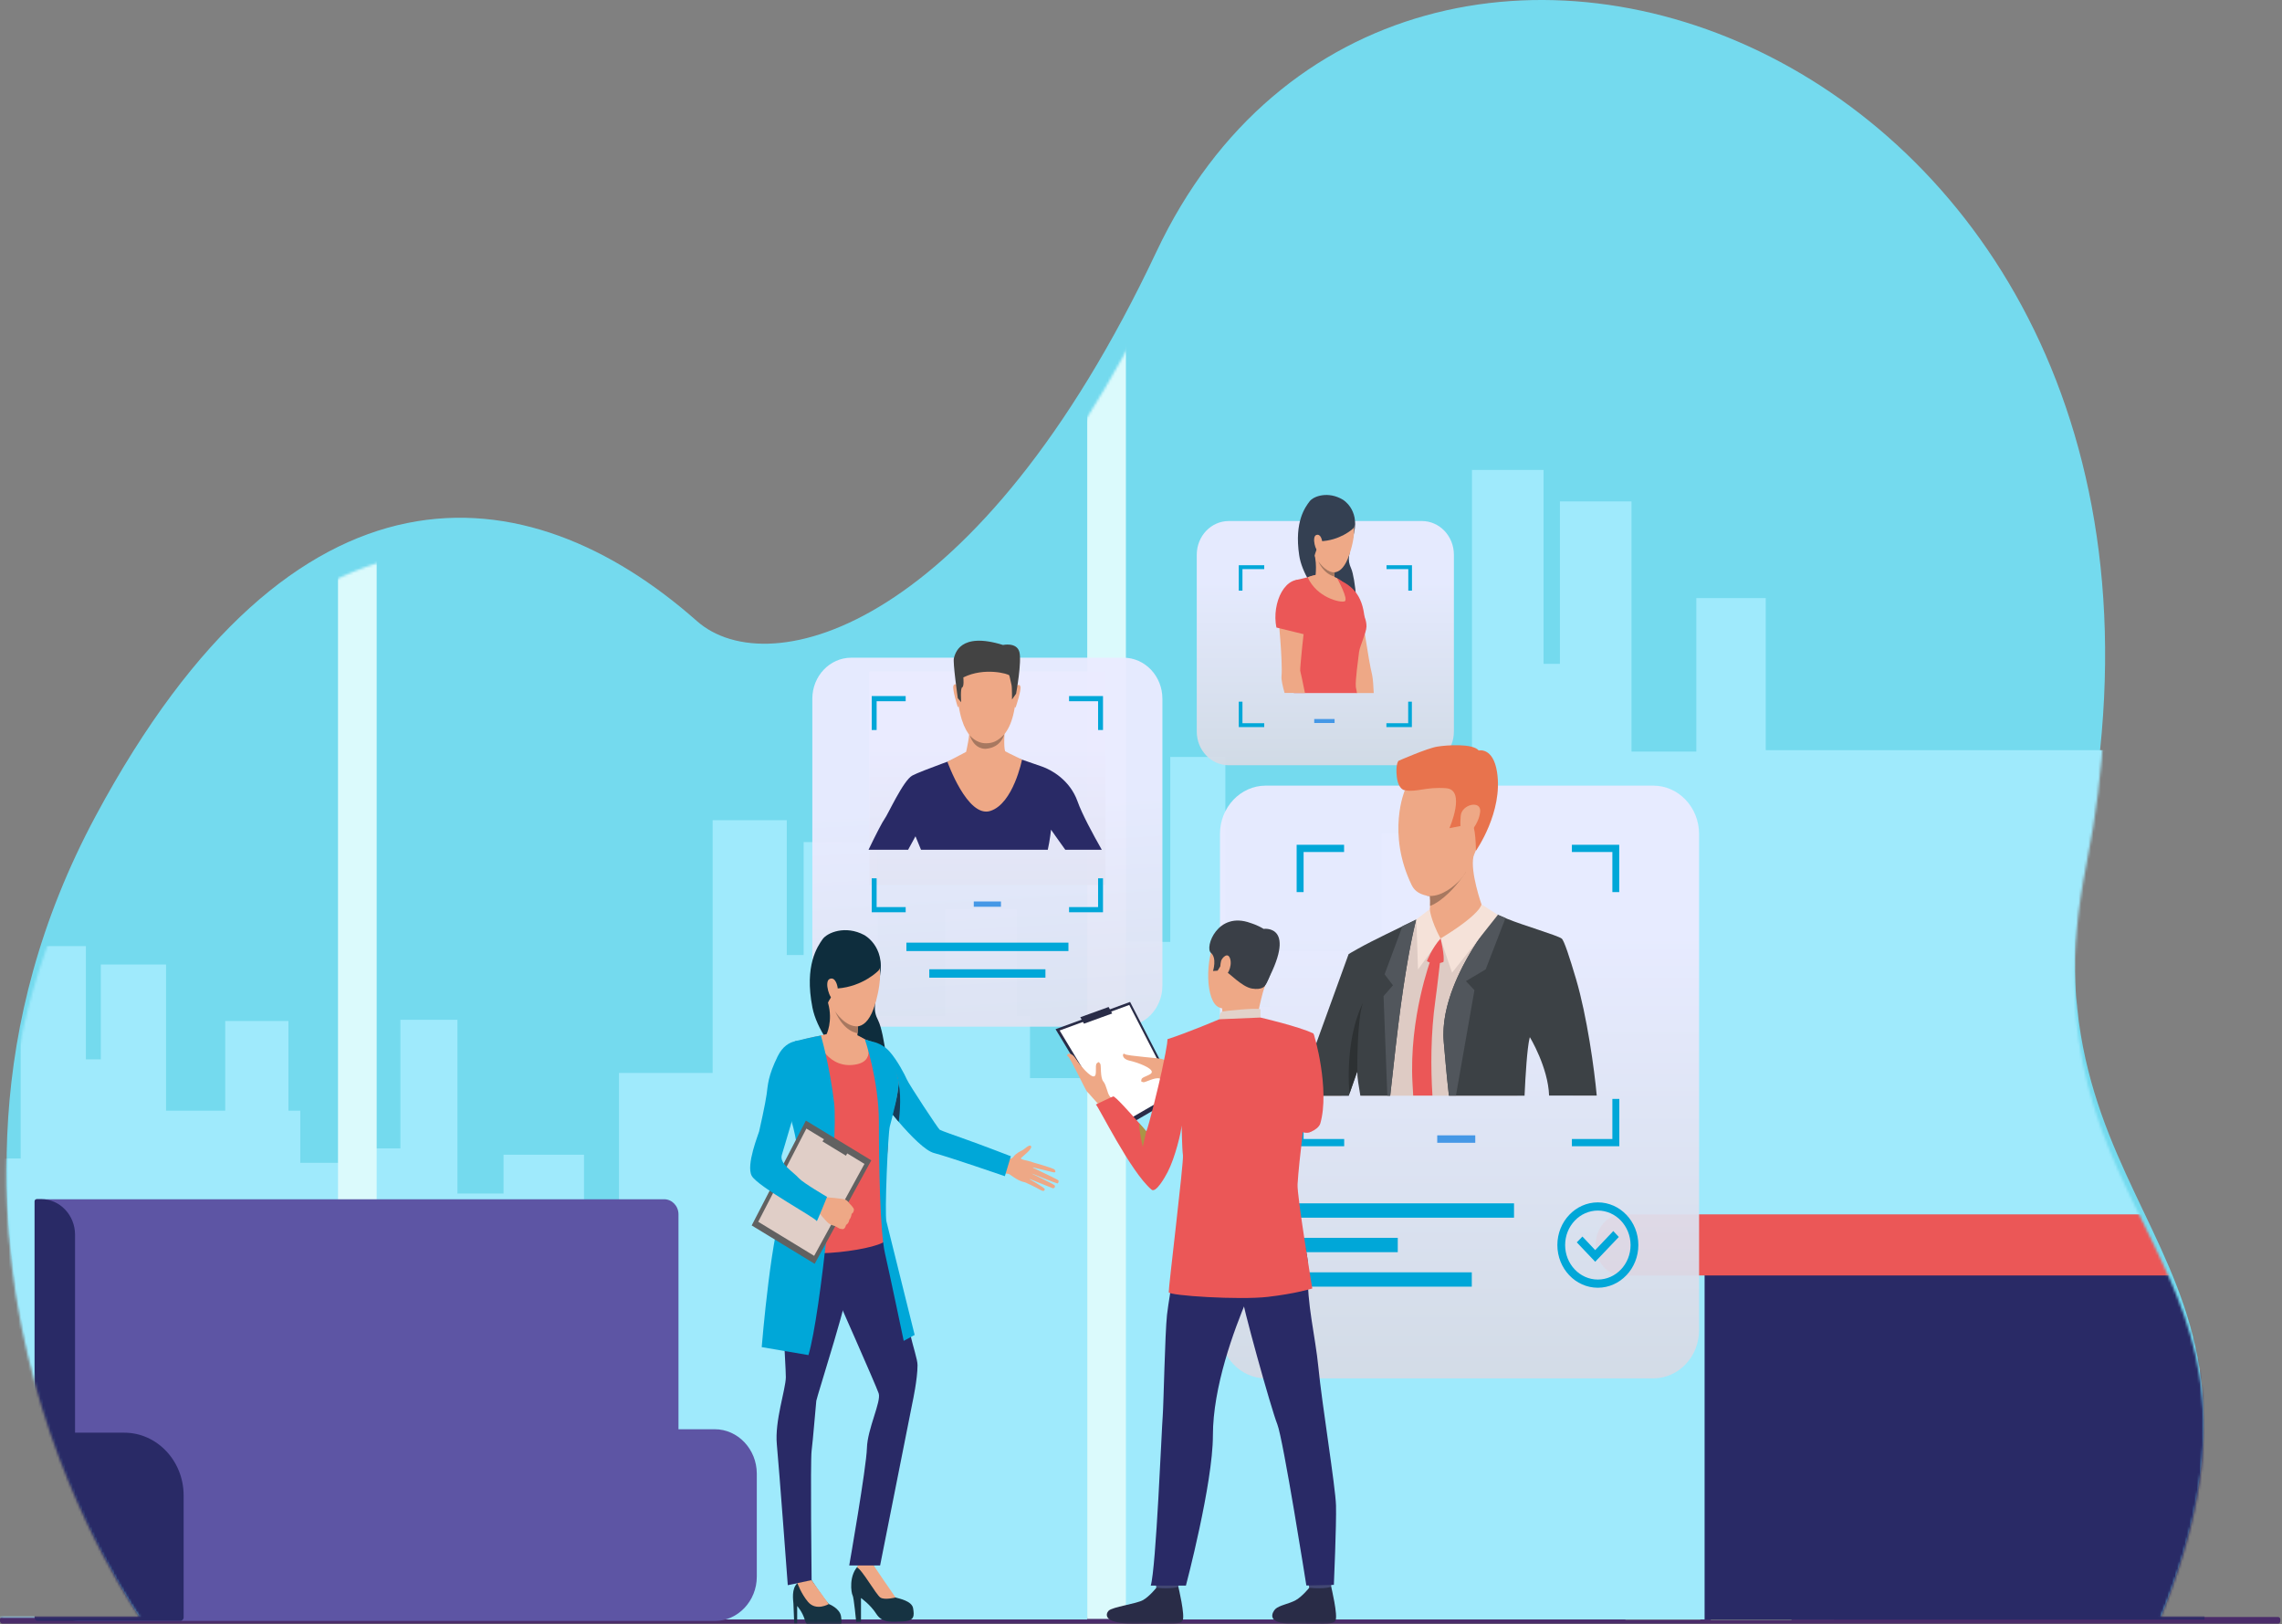 <svg width="926" height="659" viewBox="0 0 926 659" fill="none" xmlns="http://www.w3.org/2000/svg">
<rect x="0" y="0" width="926" height="659" fill="#808080" stroke="none"/>
<path d="M57.337 657.099C57.337 657.099 -52.193 500.549 38.833 331.055C119.57 180.671 213.749 190.947 282.787 251.993C312.202 277.968 397.046 255.185 469.237 102.177C567.648 -106.542 908.934 20.01 846.701 341.069C816.58 496.438 938.349 502.079 876.324 657.405L57.337 657.099Z" fill="#74DAEE"/>
<path d="M924.451 658.761H0.913C0.415 658.761 0 658.323 0 657.799V657.055C0 656.531 0.415 656.093 0.913 656.093H924.41C924.908 656.093 925.322 656.531 925.322 657.055V657.799C925.364 658.323 924.949 658.761 924.451 658.761Z" fill="#4A2C6A"/>
<mask id="mask0" mask-type="alpha" maskUnits="userSpaceOnUse" x="0" y="19" width="926" height="640">
<path d="M57.337 657.148C57.337 657.148 -52.193 505.211 38.833 340.711C119.57 194.758 213.749 204.731 282.787 263.978C312.202 289.188 397.046 267.077 469.237 118.577C567.648 -83.992 908.934 38.831 846.701 350.43C816.58 501.221 938.349 506.696 876.324 657.445L57.337 657.148Z" fill="white"/>
<path d="M924.451 658.761H0.913C0.415 658.761 0 658.336 0 657.827V657.105C0 656.596 0.415 656.172 0.913 656.172H924.41C924.908 656.172 925.322 656.596 925.322 657.105V657.827C925.364 658.336 924.949 658.761 924.451 658.761Z" fill="white"/>
</mask>
<g mask="url(#mask0)">
<path d="M893.086 304.38H697.176V656.88H893.086V304.38Z" fill="#9FEAFC"/>
<path d="M659.587 657.186C658.011 654.431 657.803 651.633 659.961 649.053C665.147 642.931 679.751 650.496 690.081 657.186H659.587Z" fill="#A8D29F"/>
<path d="M694.231 657.187C684.398 645.555 668.798 624.259 678.797 616.037C689.003 607.641 709.623 638.864 720.244 656.706C719.539 642.756 720.535 624.215 731.82 628.457C743.519 632.829 733.853 646.123 726.924 657.23H694.231V657.187Z" fill="#A8D29F"/>
<path d="M721.736 341.157V304.949H716.508V242.679H688.337V304.949H662.034V203.454H632.991V269.353H626.353V190.685H597.311V338.139H560.594V424.154H546.861V385.891H515.33V408.499H497.24V307.135H474.878V382.174H452.516V657.099H474.878H494.046H497.24H515.33H525.536H541.924H546.861H560.594H573.455H597.311H604.613H619.134H626.353H632.991H648.176H658.549H662.034H688.337H716.052H716.508H721.736H744.181V341.157H721.736Z" fill="#9FEAFC"/>
<path d="M417.957 412.26H412.522V368.925H383.397V412.26H356.138V341.681H326.101V387.51H319.255V332.804H289.176V435.349H251.172V495.127H236.983V468.539H204.331V484.282H185.62V413.791H162.469V465.959H139.319V471.819H121.852V450.654H117.039V414.272H91.399V450.654H67.377V391.358H40.907V429.839H34.85V383.88H8.38V470.07H-25.101V520.315H-37.631V497.969H-66.382V511.175H-82.853V451.966H-103.266V495.783H-123.637V656.443H-103.266H-85.757H-82.853H-66.382H-57.047H-42.111H-37.631H-25.101H-13.36H8.38H15.06H28.295H34.85H40.907H54.765H64.183H67.377H91.399H116.624H117.039H121.852H139.319V657.099H162.469H182.301H185.62H204.331H214.911H231.88H236.983H251.172H264.49H289.176H296.727H311.787H319.255H326.101H341.825H352.529H356.138H383.397H412.024H412.522H417.957H441.19V437.448H417.957V412.26Z" fill="#9FEAFC"/>
<path d="M456.872 77.864H441.189V656.88H456.872V77.864Z" fill="#DBFAFC"/>
<path d="M152.843 77.864H137.16V656.88H152.843V77.864Z" fill="#DBFAFC"/>
<path d="M269.51 586.083H20.619C17.424 586.083 14.81 583.328 14.81 579.961V486.599H269.51C272.704 486.599 275.318 489.354 275.318 492.721V579.917C275.318 583.328 272.704 586.083 269.51 586.083Z" fill="#5D55A4"/>
<path d="M290.047 579.917H32.194C22.818 579.917 15.143 588.007 15.143 597.89V639.738C15.143 649.621 22.818 657.711 32.194 657.711H290.047C299.423 657.711 307.098 649.621 307.098 639.738V597.89C307.057 588.007 299.423 579.917 290.047 579.917Z" fill="#5D55A4"/>
<path d="M50.45 581.317H30.453V500.986C30.453 493.071 24.313 486.556 16.762 486.556H14.853C14.397 486.556 14.023 486.949 14.023 487.43V582.672V600.863V656.268C14.023 657.012 14.604 657.668 15.351 657.668H73.186C73.892 657.668 74.514 657.055 74.514 656.268V606.679C74.472 592.73 63.685 581.317 50.45 581.317Z" fill="#292A66"/>
<path d="M894.537 494.121H691.699V657.143H894.537V494.121Z" fill="#292A66"/>
<path d="M658.094 492.765C652.244 492.765 647.473 498.363 647.473 505.141C647.473 511.962 652.244 517.516 658.094 517.516H894.081V492.722H658.094V492.765Z" fill="#EB5757"/>
<path opacity="0.95" d="M455.877 416.589H345.434C336.722 416.589 329.627 409.155 329.627 399.928V283.522C329.627 274.339 336.68 266.861 345.434 266.861H455.877C464.59 266.861 471.684 274.295 471.684 283.522V399.928C471.684 409.111 464.59 416.589 455.877 416.589Z" fill="url(#paint0_linear)"/>
<path d="M433.556 382.48H367.797V385.892H433.556V382.48Z" fill="#00A7D8"/>
<path d="M424.221 393.282H377.09V396.692H424.221V393.282Z" fill="#00A7D8"/>
<path opacity="0.95" d="M670.831 559.277H513.671C503.382 559.277 495.043 550.488 495.043 539.643V338.402C495.043 327.557 503.382 318.767 513.671 318.767H670.831C681.12 318.767 689.459 327.557 689.459 338.402V539.687C689.459 550.531 681.12 559.277 670.831 559.277Z" fill="url(#paint1_linear)"/>
<path d="M598.641 460.668H583.207V463.685H598.641V460.668Z" fill="#4598E6"/>
<path d="M614.365 488.261H524.666V494.077H614.365V488.261Z" fill="#00A7D8"/>
<path d="M597.23 516.248H524.666V522.063H597.23V516.248Z" fill="#00A7D8"/>
<path d="M567.192 502.254H524.666V508.07H567.192V502.254Z" fill="#00A7D8"/>
<path d="M637.846 342.774V345.704H654.275V361.971H657.055V342.774H637.846ZM526.2 361.971H528.979V345.704H545.409V342.774H526.158V361.971H526.2ZM654.275 445.888V462.155H637.846V465.085H657.097V445.888H654.275ZM528.979 445.888H526.2V465.085H545.45V462.155H528.979V445.888Z" fill="#00A7D8"/>
<path d="M648.385 522.501C639.299 522.501 631.955 514.717 631.955 505.184C631.955 495.608 639.34 487.867 648.385 487.867C657.471 487.867 664.814 495.651 664.814 505.184C664.814 514.717 657.429 522.501 648.385 522.501ZM648.385 491.191C641.083 491.191 635.108 497.444 635.108 505.184C635.108 512.881 641.041 519.178 648.385 519.178C655.687 519.178 661.661 512.924 661.661 505.184C661.619 497.444 655.687 491.191 648.385 491.191Z" fill="#00A7D8"/>
<path d="M647.306 511.962L639.838 504.091L642.12 501.73L647.306 507.239L654.649 499.5L656.89 501.905L647.306 511.962Z" fill="#00A7D8"/>
<path opacity="0.95" d="M448.533 272.458H352.777V359.041H448.533V272.458Z" fill="url(#paint2_linear)"/>
<path d="M437.248 325.152C434.095 316.362 426.503 312.339 422.935 311.071C421.648 310.634 419.367 309.846 417.002 309.016C412.687 307.529 407.957 305.955 407.957 305.955H393.063C393.063 305.955 387.918 307.791 382.4 309.803C377.339 311.683 372.028 313.695 370.244 314.657C366.51 316.624 360.204 330.705 358.918 332.323C358.254 333.154 355.35 338.664 352.445 344.786H368.501C370.202 341.725 371.489 339.32 371.489 339.32C371.489 339.32 372.484 341.681 373.729 344.786H425.175C426.005 341.2 426.503 336.652 426.503 336.652C426.503 336.652 429.241 340.588 432.27 344.786H447.081C443.471 338.445 438.991 330.137 437.248 325.152Z" fill="#292A66"/>
<path d="M402.273 262.794C402.273 262.794 413.931 264.718 412.147 283.959C410.363 303.156 400.074 301.581 399.41 301.581C398.705 301.581 389.079 301.931 388.333 278.493C388.333 278.449 388.001 261.132 402.273 262.794Z" fill="#EEA886"/>
<path d="M412.314 278.536C412.314 278.536 413.6 277.093 414.057 278.536C414.513 279.979 412.314 286.495 412.231 286.757C412.231 286.757 411.982 287.326 411.692 287.02C411.401 286.757 412.314 278.536 412.314 278.536Z" fill="#EEA886"/>
<path d="M388.622 278.274C388.622 278.274 387.378 276.831 386.88 278.274C386.382 279.717 388.456 286.233 388.539 286.539C388.539 286.539 388.747 287.107 389.079 286.801C389.411 286.495 388.622 278.274 388.622 278.274Z" fill="#EEA886"/>
<path d="M412.313 281.466L410.654 283.827C410.654 283.827 410.695 278.667 410.446 277.88C410.197 277.093 409.782 274.601 409.533 274.032C409.326 273.464 399.535 270.577 390.905 274.863C390.905 274.863 391.278 278.58 390.449 278.886C389.619 279.236 390.034 284.921 390.034 284.921L388.665 283.303C388.665 283.303 386.549 268.522 387.088 266.992C387.586 265.461 389.245 256.19 407.003 261.7C407.003 261.7 412.521 260.476 413.641 264.499C414.719 268.478 412.313 281.466 412.313 281.466Z" fill="#434343"/>
<path d="M409.368 305.605L407.875 304.817C407.169 303.112 407.709 295.897 407.709 295.897C407.709 295.897 392.856 291.917 393.312 294.978C393.727 298.039 392.026 305.08 392.026 305.08L384.434 309.059C384.434 309.059 392.565 332.017 401.859 329.043C411.194 326.07 414.72 308.228 414.72 308.228L409.368 305.605Z" fill="#EEA886"/>
<path d="M393.52 298.346C393.52 298.346 395.926 301.582 400.075 301.582C402.813 301.582 404.763 300.795 407.501 297.996C407.501 297.996 406.34 303.287 400.116 303.812C400.075 303.812 395.552 304.424 393.52 298.346Z" fill="#A77860"/>
<path d="M350.662 379.376C350.662 379.376 359.209 383.792 357.093 395.818C354.977 407.843 354.023 409.461 356.387 414.14C358.752 418.819 361.532 438.847 359.416 442.652C357.3 446.456 333.029 425.991 329.669 408.805C326.308 391.62 331.785 384.011 333.735 381.168C335.685 378.326 343.111 375.352 350.662 379.376Z" fill="#0E2D3D"/>
<path d="M347.425 658.061H349.375V648.397C349.375 648.397 353.192 651.065 355.557 654.782C357.963 658.498 361.241 658.149 366.219 657.93C371.239 657.711 370.99 655.569 370.534 652.595C370.078 649.622 365.016 648.66 363.356 648.178C361.697 647.697 358.004 640.919 356.801 639.302C355.183 637.071 354.312 634.885 354.312 634.885C354.312 634.885 353.399 630.862 348.752 634.885C344.106 638.908 345.475 646.604 345.973 647.304C346.471 648.004 347.425 658.061 347.425 658.061Z" fill="#163342"/>
<path d="M357.216 648.178C358.917 649.359 363.398 648.178 363.398 648.178C362.111 646.429 354.312 634.885 354.312 634.885C349.582 631.955 347.715 635.978 347.715 635.978C349.665 636.59 355.473 646.997 357.216 648.178Z" fill="#EEA886"/>
<path d="M407.127 470.245C407.127 470.245 410.239 470.857 411.276 469.326C412.189 468.014 414.221 467.009 414.885 466.703C415.715 466.309 417.872 463.991 418.412 465.128C418.91 466.265 415.051 469.108 414.346 469.851C413.641 470.638 418.163 470.944 418.951 471.688C419.739 472.431 418.785 480.302 415.715 479.69C412.645 479.078 409.741 476.279 409.201 476.279C408.62 476.279 406.961 475.929 406.961 475.929L407.127 470.245Z" fill="#EEA886"/>
<path d="M418.205 471.382C418.205 471.382 427.499 473.918 427.997 474.618C428.494 475.317 428.328 475.842 427.457 475.667C426.586 475.449 418.413 473.481 418.413 473.481C418.413 473.481 428.909 478.422 429.449 478.903C429.739 479.209 429.49 480.215 429.034 480.171C428.536 480.128 417.873 475.842 417.873 475.842C417.873 475.842 427.665 480.477 427.997 481.002C428.287 481.483 427.831 482.358 427.084 482.095C426.337 481.789 417.002 478.029 417.002 478.029C417.002 478.029 423.931 481.877 423.931 482.489C423.931 482.882 423.765 483.757 421.981 482.707C420.238 481.658 415.799 479.647 415.799 479.647L418.205 471.382Z" fill="#EEA886"/>
<path d="M322.284 658.717H323.487V651.633C323.487 651.633 325.603 653.95 326.599 657.318C327.553 660.685 331.038 661.691 336.349 661.559C341.659 661.384 341.742 659.198 341.286 655.875C340.829 652.551 336.349 650.846 336.349 650.846C334.316 648.965 329.337 641.138 329.337 641.138C329.337 641.138 326.142 640.219 323.612 642.362C321.081 644.505 321.869 649.359 321.952 650.583C321.994 651.895 322.284 658.717 322.284 658.717Z" fill="#163342"/>
<path d="M325.934 490.098C325.934 490.098 319.628 498.756 317.927 509.033C316.226 519.309 318.922 553.767 318.881 558.84C318.798 563.912 314.317 576.55 315.23 586.083C316.143 595.66 319.669 643.193 319.669 643.193L329.336 641.182C329.336 641.182 328.797 592.686 329.336 588.663C329.875 584.64 331.037 570.035 331.245 568.373C331.452 566.711 345.475 523.332 345.475 515.942C345.434 508.508 341.16 477.985 325.934 490.098Z" fill="#292A66"/>
<path d="M357.674 493.465C357.674 493.465 368.046 535.182 369.291 540.954C370.535 546.727 372.319 551.493 372.319 553.942C372.319 559.627 370.328 568.766 370.328 568.766L357.134 635.19H344.605C344.605 635.19 351.575 595.353 351.782 587.57C351.99 579.742 357.674 568.679 356.553 565.355C355.433 562.032 338.547 523.944 338.547 523.944C338.547 523.944 325.686 481.352 357.674 493.465Z" fill="#292A66"/>
<path d="M336.307 650.846L329.296 641.138L323.57 642.362C323.57 642.362 325.105 646.692 327.885 649.971C331.204 653.863 336.307 650.846 336.307 650.846Z" fill="#EEA886"/>
<path d="M353.4 422.536C353.4 422.536 357.673 422.973 360.909 426.603C364.145 430.232 367.174 436.092 368.004 438.016C368.834 439.984 380.699 458.001 381.322 458.394C381.944 458.788 387.919 460.887 391.86 462.286C397.959 464.429 410.198 469.152 410.198 469.152L407.75 477.241C407.75 477.241 384.765 469.326 378.998 467.84C371.945 466.003 355.765 444.095 355.765 444.095C355.765 444.095 343.692 429.183 353.4 422.536Z" fill="#00A7D8"/>
<path d="M345.933 419.388C345.933 419.388 351.492 422.143 353.4 422.537C355.309 422.93 362.777 433.163 364.105 436.88C365.432 440.597 364.105 446.194 361.408 452.753C358.711 459.313 361.242 461.499 360.039 468.102C358.794 474.662 359.209 499.237 359.416 502.91C359.665 506.54 323.404 512.094 316.227 505.447C316.227 505.447 321.081 483.32 326.806 476.979C328.051 475.624 327.926 466.484 327.055 464.21C326.225 461.936 316.683 444.97 316.683 444.97C316.683 444.97 315.978 427.784 320.127 424.373C323.736 421.4 333.61 420.35 335.353 419.694C337.137 419.082 342.282 418.82 345.933 419.388Z" fill="#EB5757"/>
<path d="M348.547 412.654C348.547 412.654 348.381 414.272 348.173 416.414C348.09 417.289 348.008 418.207 347.966 419.213C347.759 422.143 347.551 425.247 347.676 426.865C347.676 426.865 341.909 432.944 335.354 419.781C335.354 419.781 338.092 414.359 336.017 406.969C333.984 399.535 348.547 412.654 348.547 412.654Z" fill="#EEA886"/>
<path d="M364.684 455.202C364.684 455.202 366.053 445.494 364.601 439.591C364.601 439.591 364.601 444.663 361.945 451.879L364.684 455.202Z" fill="#183C59"/>
<path d="M330.955 420.7C330.955 420.7 334.897 433.031 345.808 432.113C356.678 431.195 350.953 421.705 350.953 421.705C350.953 421.705 348.256 420.087 347.468 419.913C346.721 419.738 335.436 419.606 335.436 419.606L330.955 420.7Z" fill="#EEA886"/>
<path d="M350.951 421.706C350.951 421.706 356.635 438.323 356.635 455.246C356.635 472.169 357.092 499.718 359.083 508.42C361.074 517.122 366.717 544.06 366.717 544.06L371.156 541.654C371.156 541.654 360.494 498.712 359.705 495.608C358.917 492.503 360.328 459.794 361.074 457.039C361.821 454.284 365.099 442.083 364.601 438.716C363.979 434.431 360.162 428.134 354.063 422.711L350.951 421.706Z" fill="#00A7D8"/>
<path d="M333.112 420.175C333.112 420.175 336.638 432.113 338.464 447.418C340.248 462.723 332.946 533.74 328.05 549.832L309.09 546.596C309.09 546.596 313.156 496.395 318.715 487.256C324.275 478.116 326.017 470.026 320.043 450.96C314.068 431.894 322.657 422.449 322.657 422.449C322.657 422.449 331.452 420.35 333.112 420.175Z" fill="#00A7D8"/>
<path d="M353.565 470.813L330.581 512.793L305.023 497.226L327.012 454.677L353.565 470.813Z" fill="#616161"/>
<path d="M350.786 472.256L330.374 509.557L307.68 495.739L327.221 457.913L350.786 472.256Z" fill="#E0CEC7"/>
<path d="M343.277 468.933L344.687 466.309L335.518 460.712L333.734 463.117L343.277 468.933Z" fill="#616161"/>
<path d="M342.157 498.713C342.157 498.713 341.12 498.713 340.664 498.494C340.664 498.494 339.875 498.013 339.253 497.707C339.046 497.619 338.88 497.532 338.797 497.488C338.34 497.313 337.262 497.095 336.224 496.351C335.229 495.608 331.619 491.235 331.619 491.235L333.32 488.524L334.565 485.725C334.565 485.725 342.116 486.25 343.153 486.818C343.236 486.862 343.36 486.949 343.443 486.993C344.273 487.561 344.647 488.349 345.061 488.698C345.227 488.83 346.555 490.229 346.514 490.841C346.431 491.672 346.099 492.241 345.601 492.503C345.601 492.503 345.393 494.121 344.647 494.864C344.647 494.864 344.522 496.351 343.319 497.007C343.319 496.963 343.028 498.494 342.157 498.713Z" fill="#EEA886"/>
<path d="M326.598 422.536C326.598 422.536 319.628 420.437 315.604 428.527C311.621 436.617 311.621 440.115 311.082 444.051C310.584 447.812 308.302 458.001 308.053 459.05C307.804 460.1 302.659 472.694 305.024 477.066C307.389 481.483 331.577 494.471 331.411 495.476C331.245 496.438 335.602 485.637 335.602 485.637C335.602 485.637 325.81 479.909 324.234 478.116C321.62 475.23 316.143 472.125 317.263 468.583C318.591 464.385 322.574 450.26 323.487 448.205C324.441 446.15 332.49 425.16 326.598 422.536Z" fill="#00A7D8"/>
<path d="M349.418 380.731C349.418 380.731 361.864 384.842 355.102 407.45C348.339 430.058 331.37 404.826 333.154 391.051C334.938 377.277 349.418 380.731 349.418 380.731Z" fill="#EEA987"/>
<path d="M356.388 393.894C356.388 393.894 350.206 400.279 339.876 401.066C339.876 401.066 335.893 405.964 335.602 407.888C335.602 407.888 326.392 391.314 337.718 381.388C349.045 371.505 360.537 389.828 356.388 393.894Z" fill="#0E2D3D"/>
<path d="M340 401.546C339.917 399.885 338.962 396.168 336.639 397.217C334.316 398.267 336.763 405.876 338.34 405.438C338.299 405.395 340.166 405.438 340 401.546Z" fill="#EEA987"/>
<path d="M348.214 416.414C348.131 417.289 348.048 418.207 348.007 419.213C348.007 419.213 342.53 418.863 338.838 410.249C339.045 410.642 343.07 416.852 348.214 416.414Z" fill="#A77860"/>
<path opacity="0.95" d="M576.983 310.502H498.611C491.433 310.502 485.625 304.38 485.625 296.815V225.1C485.625 217.534 491.433 211.412 498.611 211.412H576.983C584.161 211.412 589.969 217.534 589.969 225.1V296.771C590.011 304.38 584.161 310.502 576.983 310.502Z" fill="url(#paint3_linear)"/>
<path d="M541.551 291.742H533.295V293.361H541.551V291.742Z" fill="#4598E6"/>
<path d="M544.913 202.754C544.913 202.754 551.593 206.602 549.477 216.092C547.361 225.581 546.573 226.849 548.274 230.653C549.975 234.501 551.51 250.55 549.684 253.48C547.859 256.41 529.23 239.137 527.197 225.318C525.123 211.5 529.77 205.64 531.429 203.41C533.047 201.267 539.022 199.212 544.913 202.754Z" fill="#344052"/>
<path d="M557.442 281.204H550.306C549.974 277.487 549.643 274.907 549.726 274.513C549.85 273.901 542.631 253.961 541.967 252.299C541.303 250.637 538.648 246.221 538.316 242.066C537.984 237.912 543.129 236.207 543.129 236.207C550.099 237.519 552.422 247.664 552.422 247.664C552.422 247.664 555.326 268.216 556.82 273.988C557.11 275.475 557.318 278.099 557.442 281.204Z" fill="#EEA886"/>
<path d="M553.832 252.605L543.211 257.328C543.211 257.328 533.42 231.746 541.634 234.633C549.766 237.475 553.459 242.854 553.832 252.605Z" fill="#EB5757"/>
<path d="M551.467 264.674C551.177 267.21 549.891 276.219 550.181 278.624C550.223 279.017 550.389 279.936 550.637 281.204H524.997C525.661 278.624 526.284 276.35 526.657 275.038C527.902 270.665 526.698 269.528 526.076 266.03C525.827 264.674 524.956 262.094 524.043 259.164C523.711 258.202 523.421 257.153 523.089 256.147C521.969 252.474 521.429 248.713 521.098 246.483C519.562 236.075 527.155 235.07 527.155 235.07C529.976 234.501 534.913 232.927 534.913 232.927L542.63 234.632C542.63 234.632 543.377 234.939 544.414 235.769C544.912 236.163 545.534 236.688 546.157 237.387C546.987 238.306 548.688 240.929 550.347 243.772C550.845 244.646 551.384 245.565 551.841 246.439C553.417 249.282 554.537 251.599 554.496 254.223C554.454 256.759 551.758 262.138 551.467 264.674Z" fill="#EB5757"/>
<path d="M542.589 234.632C542.589 234.632 547.402 243.334 545.618 243.99C543.834 244.646 534.333 242.46 530.641 234.239C530.682 234.239 536.864 231.265 542.589 234.632Z" fill="#EEA886"/>
<path d="M541.925 238.612C541.925 238.612 537.652 240.536 533.752 234.239C533.752 234.239 534.789 227.067 532.59 222.957C530.391 218.802 542.257 227.898 542.257 227.898C542.257 227.898 542.05 228.773 541.884 229.997C541.801 230.653 541.676 231.397 541.593 232.184C541.51 232.84 541.469 233.539 541.469 234.239C541.344 235.857 541.469 237.475 541.925 238.612Z" fill="#EEA886"/>
<path d="M531.263 248.364C530.392 253.174 524.044 259.165 524.044 259.165C523.712 258.202 523.422 257.153 523.09 256.147C527.446 253.217 531.263 248.364 531.263 248.364Z" fill="#393D63"/>
<path d="M529.645 252.168C529.23 253.917 527.405 271.584 527.612 272.196C527.737 272.546 528.608 276.612 529.521 281.16H521.264C520.435 278.23 519.895 275.781 520.02 274.426C520.559 268.479 518.651 249.457 518.651 249.457C518.651 249.457 516.95 237.956 525.994 236.513C525.994 236.513 531.346 237.256 531.678 241.411C531.968 245.609 530.06 250.419 529.645 252.168Z" fill="#EEA886"/>
<path d="M517.945 254.617L529.188 257.372C529.188 257.372 538.108 239.137 530.06 235.813C521.637 232.315 515.912 244.69 517.945 254.617Z" fill="#EB5757"/>
<path d="M543.876 203.76C543.876 203.76 553.625 207.521 547.444 225.318C541.262 243.072 528.608 222.301 530.516 211.369C532.425 200.437 543.876 203.76 543.876 203.76Z" fill="#EEA987"/>
<path d="M548.937 214.561C548.937 214.561 543.792 219.415 535.494 219.634C535.494 219.634 533.544 224.619 533.254 226.106C533.254 226.106 525.081 211.325 534.457 203.848C543.875 196.414 552.422 211.457 548.937 214.561Z" fill="#344052"/>
<path d="M536.615 220.683C536.615 219.371 535.993 216.354 534.084 217.097C532.217 217.841 533.877 224.006 535.122 223.7C535.163 223.7 536.657 223.831 536.615 220.683Z" fill="#EEA987"/>
<path d="M541.427 233.933C536.822 232.577 535.079 227.986 534.996 227.811C538.73 232.883 541.551 232.184 541.551 232.184C541.468 232.883 541.468 233.277 541.427 233.933Z" fill="#A77860"/>
<path d="M562.627 229.341V230.916H571.464V239.661H572.958V229.341H562.627ZM502.676 239.661H504.169V230.916H513.006V229.341H502.676V239.661ZM571.423 284.702V293.448H562.586V295.022H572.916V284.702H571.423ZM504.169 284.702H502.676V295.022H513.006V293.448H504.169V284.702Z" fill="#00A7D8"/>
<path d="M406.175 365.776H395.139V367.919H406.175V365.776Z" fill="#4598E6"/>
<path d="M433.806 282.428V284.527H445.588V296.203H447.58V282.428H433.806ZM353.732 296.203H355.724V284.527H367.507V282.428H353.732V296.203ZM445.588 356.374V368.05H433.806V370.149H447.58V356.374H445.588ZM355.724 356.374H353.732V370.149H367.507V368.05H355.724V356.374Z" fill="#00A7D8"/>
<path d="M647.598 444.532H638.263C638.097 444.138 637.972 443.788 637.848 443.526C635.068 436.617 620.755 420.787 620.755 420.787C620.755 420.787 620.755 420.787 620.755 420.831C620.755 420.874 620.755 420.874 620.713 420.918C620.713 420.962 620.713 421.006 620.672 421.049C620.672 421.093 620.672 421.093 620.672 421.137C620.672 421.181 620.672 421.181 620.63 421.224C620.049 423.542 617.145 435.043 615.734 444.576H552.464C552.298 443.701 552.132 442.87 551.966 442.083C551.386 439.722 551.012 437.36 550.763 435.174C550.763 435.043 550.722 434.955 550.722 434.868C550.68 434.474 550.639 434.081 550.597 433.687C550.058 427.696 550.473 423.105 550.473 422.667C550.307 423.061 549.021 428.002 547.32 434.124C546.407 437.491 545.37 441.165 544.332 444.663H529.396L548.149 387.64C548.564 387.291 553.418 384.798 556.986 383.049C560.596 381.212 564.994 378.545 568.935 376.271C570.968 375.09 572.877 374.041 574.495 373.253L574.744 373.122C577.482 371.81 579.266 370.936 579.266 370.936C579.349 370.936 579.764 370.892 580.428 370.805C584.245 370.411 596.069 369.23 600.01 369.012C600.342 368.968 600.633 368.968 600.84 368.968C601.006 368.968 601.172 368.968 601.255 368.968C601.753 369.012 604.201 369.886 607.395 371.198C607.52 371.242 607.644 371.286 607.769 371.329C607.935 371.373 608.059 371.461 608.225 371.504C608.515 371.635 608.806 371.723 609.055 371.854C609.636 372.073 610.216 372.335 610.797 372.598C611.005 372.685 611.212 372.772 611.42 372.86C617.809 375.527 625.152 378.851 626.895 380.163C628.057 381.037 631.625 388.165 635.815 396.955C640.337 411.997 645.814 433.775 647.598 444.532Z" fill="#DECBC4"/>
<path d="M601.171 366.957C601.005 375.921 584.534 380.819 584.534 380.819C584.534 380.819 577.647 371.723 579.307 370.849C579.971 370.499 580.22 369.143 580.303 367.613C580.386 366.17 580.303 364.552 580.22 363.546C580.178 362.89 580.137 362.496 580.137 362.496C580.137 362.496 582.501 359.873 585.489 356.768C590.716 351.302 597.894 344.349 597.935 347.104C597.935 347.235 597.935 347.41 597.894 347.629C596.566 353.882 601.171 366.957 601.171 366.957Z" fill="#EEA886"/>
<path d="M594.824 353.794C594.782 353.838 594.077 354.931 592.915 356.549C590.384 359.916 585.655 365.426 580.303 367.612C580.386 366.169 580.303 364.551 580.22 363.546C579.68 363.546 579.141 363.458 578.602 363.327C580.054 360.616 582.17 357.817 582.17 357.817L585.489 356.768L594.824 353.794Z" fill="#A77860"/>
<path d="M597.976 347.235C596.565 350.515 595.196 352.876 594.822 353.794C594.574 354.407 593.91 355.412 592.914 356.549C590.217 359.61 585.156 363.677 580.177 363.546C579.638 363.546 579.098 363.458 578.559 363.327C576.567 362.846 574.203 361.884 572.875 359.217C562.586 338.008 570.054 320.692 570.054 320.692C570.054 320.692 598.142 312.339 602.539 321.216C605.61 327.469 601.336 339.539 597.976 347.235Z" fill="#EEA886"/>
<path d="M570.055 320.648C570.055 320.648 567.441 320.516 566.818 315.269C566.196 310.109 567.482 308.71 567.482 308.71C567.482 308.71 579.099 303.593 583.248 302.937C587.397 302.281 597.645 301.625 600.051 304.512C600.051 304.512 605.901 303.069 607.477 313.301C610.008 329.481 598.889 345.223 598.889 345.223C598.889 345.223 598.972 334.641 596.773 333.241C594.574 331.842 592.666 335.166 592.666 335.166L588.144 336.04C588.144 336.04 595.031 320.385 586.775 319.817C578.477 319.205 574.784 321.566 570.055 320.648Z" fill="#E8734D"/>
<path d="M592.748 330.968C593.163 326.289 601.17 324.539 600.631 329.393C600.091 334.291 596.15 338.97 594.324 338.795C592.499 338.664 592.416 334.51 592.748 330.968Z" fill="#EEA886"/>
<path d="M639.548 397.305C636.934 388.515 634.694 381.562 633.698 380.819C631.956 379.507 618.099 375.484 611.502 372.773C611.294 372.685 611.087 372.598 610.879 372.51C610.299 372.248 609.676 372.029 609.137 371.767C608.847 371.636 608.556 371.548 608.307 371.417C608.141 371.373 608.017 371.286 607.851 371.242C607.726 371.198 607.602 371.155 607.477 371.111C607.477 371.111 607.477 371.155 607.436 371.155C606.855 371.854 603.826 375.484 600.175 380.95C593.371 391.139 584.493 407.668 585.862 422.886C586.318 427.784 586.858 434.78 587.729 442.695C587.812 443.308 587.853 443.964 587.936 444.576H618.638C619.011 436.311 619.675 425.466 620.671 421.224C620.671 421.181 620.671 421.181 620.712 421.137C620.712 421.093 620.712 421.093 620.712 421.049C620.712 421.006 620.754 420.962 620.754 420.918C620.754 420.875 620.754 420.875 620.795 420.831C620.795 420.831 628.222 433.075 628.595 444.532H647.929C646.975 433.906 643.987 412.391 639.548 397.305Z" fill="#3C4145"/>
<path d="M574.618 373.254C574.618 373.254 572.295 381.387 569.308 401.678C569.183 402.377 569.1 403.033 569.017 403.777C569.017 403.864 568.976 403.951 568.976 404.039C568.893 404.52 568.851 405.001 568.768 405.482C568.768 405.526 568.768 405.613 568.727 405.657C568.685 405.963 568.644 406.313 568.602 406.619C568.478 407.406 568.395 408.237 568.27 409.068C567.15 417.332 565.657 430.539 564.121 444.576H552.007C551.343 440.684 550.721 437.142 550.762 434.693C550.721 434.737 550.721 434.824 550.721 434.868C549.766 437.71 548.688 440.771 547.609 443.789C547.526 444.051 547.401 444.357 547.318 444.619H526.408L547.236 387.16C547.65 386.81 553.002 383.792 556.57 381.999C560.263 380.119 564.951 377.845 569.1 375.834C571.092 374.872 572.959 373.953 574.535 373.21L574.618 373.254Z" fill="#3C4145"/>
<path d="M602.871 393.325L594.864 398.092L598.307 401.765L590.798 444.532H587.977C586.94 435.873 586.359 428.133 585.861 422.842C583.786 399.272 606.066 372.685 607.477 371.067C608.555 371.504 609.717 371.985 610.92 372.466L602.871 393.325Z" fill="#51565C"/>
<path d="M574.742 373.035C574.742 373.035 571.755 383.355 568.269 409.068C567.149 417.333 565.656 430.539 564.121 444.576H562.959L561.424 404.17L565.241 399.797L561.839 395.337L569.099 375.79C571.091 374.828 572.958 373.91 574.534 373.166L574.742 373.035Z" fill="#51565C"/>
<path d="M607.81 371.198L601.172 366.957C601.172 366.957 601.006 370.805 584.535 380.819L589.223 394.681L607.81 371.198Z" fill="#F5E2D9"/>
<path d="M580.177 368.881C580.177 368.881 580.426 373.035 584.533 380.819L575.406 393.369L574.742 373.035L580.177 368.881Z" fill="#F5E2D9"/>
<path d="M584.575 380.819C584.575 380.819 586.359 388.253 585.695 390.352C585.695 390.352 581.795 391.839 579.016 389.958C579.016 389.958 581.007 384.754 584.575 380.819Z" fill="#EB5757"/>
<path d="M582.418 406.138C580.551 419.519 580.551 433.075 581.257 444.532H573.457C573.332 442.914 573.249 441.208 573.166 439.459C571.714 412.96 580.593 389.302 580.593 389.302L584.576 388.253C584.576 388.253 583.29 399.972 582.418 406.138Z" fill="#EB5757"/>
<path d="M551.011 422.667C550.72 429.008 550.762 434.693 550.762 434.693C550.762 434.736 550.762 434.911 550.72 435.174C550.72 435.086 550.679 434.955 550.679 434.868C549.725 437.71 548.646 440.771 547.567 443.788C547.318 440.334 547.235 437.098 547.318 434.08C547.733 416.239 553.085 406.925 553.085 406.925C551.882 409.942 551.301 416.632 551.011 422.667Z" fill="#2D3133"/>
<path d="M478.197 444.619L453.346 459.05L428.328 417.595L458.573 406.531L478.197 444.619Z" fill="#292C47"/>
<path d="M476.622 443.395L453.346 456.864L429.988 418.12L458.242 407.756L476.622 443.395Z" fill="white"/>
<path d="M485.168 436.136C485.168 436.136 480.853 433.95 478.944 432.813C477.036 431.676 472.14 430.101 471.767 429.752C471.352 429.358 457.287 428.483 456.416 427.696C455.545 426.909 454.715 429.533 458.366 430.364C462.017 431.195 467.12 433.25 467.369 434.78C467.659 436.267 463.635 436.661 463.22 437.885C462.805 439.11 463.345 438.847 463.925 439.11C464.506 439.372 468.738 436.923 470.564 437.623C472.431 438.323 475.252 437.361 476.663 437.885C478.073 438.41 485.002 440.859 485.002 440.859L485.168 436.136Z" fill="#EEA886"/>
<path d="M452.1 453.846C452.1 453.846 448.449 450.392 446.707 448.949C444.964 447.505 441.645 443.264 441.147 443.001C440.65 442.739 434.343 429.095 433.306 428.571C432.269 428.002 434.26 426.166 436.459 429.489C438.617 432.812 442.475 437.054 443.927 436.748C445.379 436.442 444.135 432.288 445.089 431.413C446.043 430.539 446.002 431.151 446.458 431.632C446.914 432.113 446.375 437.229 447.703 438.803C449.03 440.378 449.279 443.57 450.316 444.794C451.312 446.019 456.208 451.922 456.208 451.922L452.1 453.846Z" fill="#EEA886"/>
<path d="M530.473 638.339C530.473 638.339 531.261 644.111 531.344 644.942C531.427 645.817 540.098 644.417 540.098 644.417L540.803 637.552C540.803 637.596 531.551 637.552 530.473 638.339Z" fill="#424773"/>
<path d="M531.261 644.243C531.261 644.243 528.523 647.697 525.868 649.228C523.212 650.758 519.063 651.327 517.487 652.901C516.367 654.038 513.379 658.892 524.374 658.804C535.41 658.717 540.72 659.504 541.882 657.624C543.044 655.743 540.181 643.849 540.181 643.849C540.181 643.849 537.567 644.855 531.261 644.243Z" fill="#292C47"/>
<path d="M468.447 638.339C468.447 638.339 469.236 644.111 469.319 644.942C469.401 645.817 478.073 644.417 478.073 644.417L478.778 637.552C478.778 637.596 469.526 637.552 468.447 638.339Z" fill="#424773"/>
<path d="M469.236 644.243C469.236 644.243 466.497 647.697 463.842 649.228C461.187 650.758 451.437 651.983 449.86 653.557C448.74 654.694 446.832 659.242 462.349 658.804C473.343 658.498 478.695 659.504 479.857 657.624C481.018 655.743 478.156 643.849 478.156 643.849C478.156 643.849 475.708 644.899 469.236 644.243Z" fill="#292C47"/>
<path d="M523.295 490.36C523.295 490.36 531.427 504.004 530.804 516.291C530.182 528.623 533.75 542.048 534.995 554.904C536.364 569.247 541.923 603.181 542.131 610.878C542.338 618.53 541.26 643.062 541.26 643.062L530.099 643.324C530.099 643.324 520.723 583.984 518.316 577.906C515.868 571.871 503.837 528.667 503.463 523.813C503.048 519.003 523.295 490.36 523.295 490.36Z" fill="#292A66"/>
<path d="M480.478 492.24C480.478 492.24 474.338 525.999 473.55 533.521C472.72 541.042 472.181 569.991 471.807 574.714C471.392 579.436 469.111 636.372 466.953 643.368H481.225C481.225 643.368 492.178 602.001 492.178 582.41C492.178 562.819 500.642 539.861 506.118 526.918C511.595 514.017 524.083 513.711 527.444 489.704C527.402 489.66 485.042 484.631 480.478 492.24Z" fill="#292A66"/>
<path d="M509.729 375.834C509.729 375.834 498.818 371.549 493.756 380.295C488.736 389.041 489.192 406.576 494.71 408.762C500.228 410.905 508.485 409.812 511.306 404.302C514.127 398.836 516.658 390.877 516.533 385.586C516.45 380.295 512.592 377.365 509.729 375.834Z" fill="#EEA886"/>
<path d="M495.913 409.155C495.913 409.155 496.37 412.26 495.623 413.79C494.876 415.321 509.77 415.365 509.77 415.365C509.77 415.365 510.974 407.056 513.256 400.016C515.579 392.976 495.913 409.155 495.913 409.155Z" fill="#EEA886"/>
<path d="M513.255 400.016C513.255 400.016 512.218 401.809 508.028 401.109C503.837 400.409 498.693 394.549 496.95 393.894C495.208 393.238 495.166 392.144 495.166 392.144L494.087 393.85L492.22 393.981C492.22 393.981 493.921 388.733 491.349 386.591C488.777 384.448 494.004 369.536 507.488 374.521C507.488 374.521 517.819 377.539 517.445 383.705C517.114 389.87 515.579 396.911 513.255 400.016Z" fill="#3A3F47"/>
<path d="M494.752 413.616C494.752 413.616 494.793 410.686 496.038 410.423C497.283 410.161 509.937 408.849 511.472 409.505V412.916C511.472 412.916 508.485 414.84 494.752 413.616Z" fill="#E2D2CA"/>
<path d="M495.499 389.915C495.748 388.865 498.237 385.891 499.191 389.084C500.145 392.276 497.739 396.561 496.411 396.168C495.042 395.774 494.876 392.538 495.499 389.915Z" fill="#EEA886"/>
<path d="M444.634 448.161C444.592 448.207 444.551 448.207 444.634 448.161V448.161Z" fill="#323657"/>
<path d="M532.507 522.807C532.507 522.807 525.828 524.906 514.377 526.218C502.967 527.53 474.423 525.737 474.257 524.338C474.091 522.895 480.398 471.382 480.024 468.758C479.651 466.091 479.485 456.645 479.485 456.645C479.36 459.225 476.829 469.808 473.801 475.58C472.722 477.679 469.03 484.194 467.287 482.708C458.74 475.536 445.506 448.424 444.676 448.162C445.381 447.856 450.941 445.144 451.729 444.882C452.393 444.62 458.574 451.529 462.308 455.771C463.968 457.651 465.171 459.05 465.171 459.05C466.25 456.47 470.191 440.378 471.394 434.781C474.133 422.187 473.718 421.662 473.718 421.662C482.057 418.994 494.753 413.572 494.753 413.572L511.473 412.872C511.473 412.872 526.823 416.414 532.881 419.3C533.462 419.563 533.462 433.731 535.038 437.448L530.018 448.599C530.018 448.599 527.114 470.682 526.533 480.521C526.242 485.069 532.507 522.807 532.507 522.807Z" fill="#EB5757"/>
<path d="M535.742 455.902C535.286 457.388 533.336 458.657 532.05 459.181C531.22 459.531 530.307 459.662 529.353 459.444L528.689 459.313L517.238 457.082C517.238 457.082 514.749 426.647 532.921 419.344C533.377 419.519 539.725 442.258 535.742 455.902Z" fill="#EB5757"/>
<path d="M532.009 459.181C531.179 459.531 530.267 459.662 529.312 459.487L528.648 459.356L529.769 443.789L532.009 459.181Z" fill="#EB5757"/>
<path d="M465.128 459.05L463.717 465.303C463.717 465.303 462.182 459.006 462.265 455.771C463.966 457.695 465.128 459.05 465.128 459.05Z" fill="#AB9546"/>
<path d="M512.84 376.883C512.84 376.883 527.153 375.003 513.089 400.191L512.84 376.883Z" fill="#3A3F47"/>
<path d="M439.863 415.365L438.369 412.741L449.862 408.587L451.314 411.211L439.863 415.365Z" fill="#292C47"/>
</g>
<defs>
<linearGradient id="paint0_linear" x1="410.803" y1="535.53" x2="398.485" y2="323.702" gradientUnits="userSpaceOnUse">
<stop stop-color="#D1D7E0"/>
<stop offset="1" stop-color="#EBEBFF"/>
</linearGradient>
<linearGradient id="paint1_linear" x1="592.248" y1="594.606" x2="592.248" y2="376.452" gradientUnits="userSpaceOnUse">
<stop stop-color="#D1D7E0"/>
<stop offset="1" stop-color="#EBEBFF"/>
</linearGradient>
<linearGradient id="paint2_linear" x1="400.658" y1="459.89" x2="400.658" y2="300.375" gradientUnits="userSpaceOnUse">
<stop stop-color="#D1D7E0"/>
<stop offset="1" stop-color="#EBEBFF"/>
</linearGradient>
<linearGradient id="paint3_linear" x1="537.812" y1="325.033" x2="537.812" y2="235.176" gradientUnits="userSpaceOnUse">
<stop stop-color="#D1D7E0"/>
<stop offset="1" stop-color="#EBEBFF"/>
</linearGradient>
</defs>
</svg>
